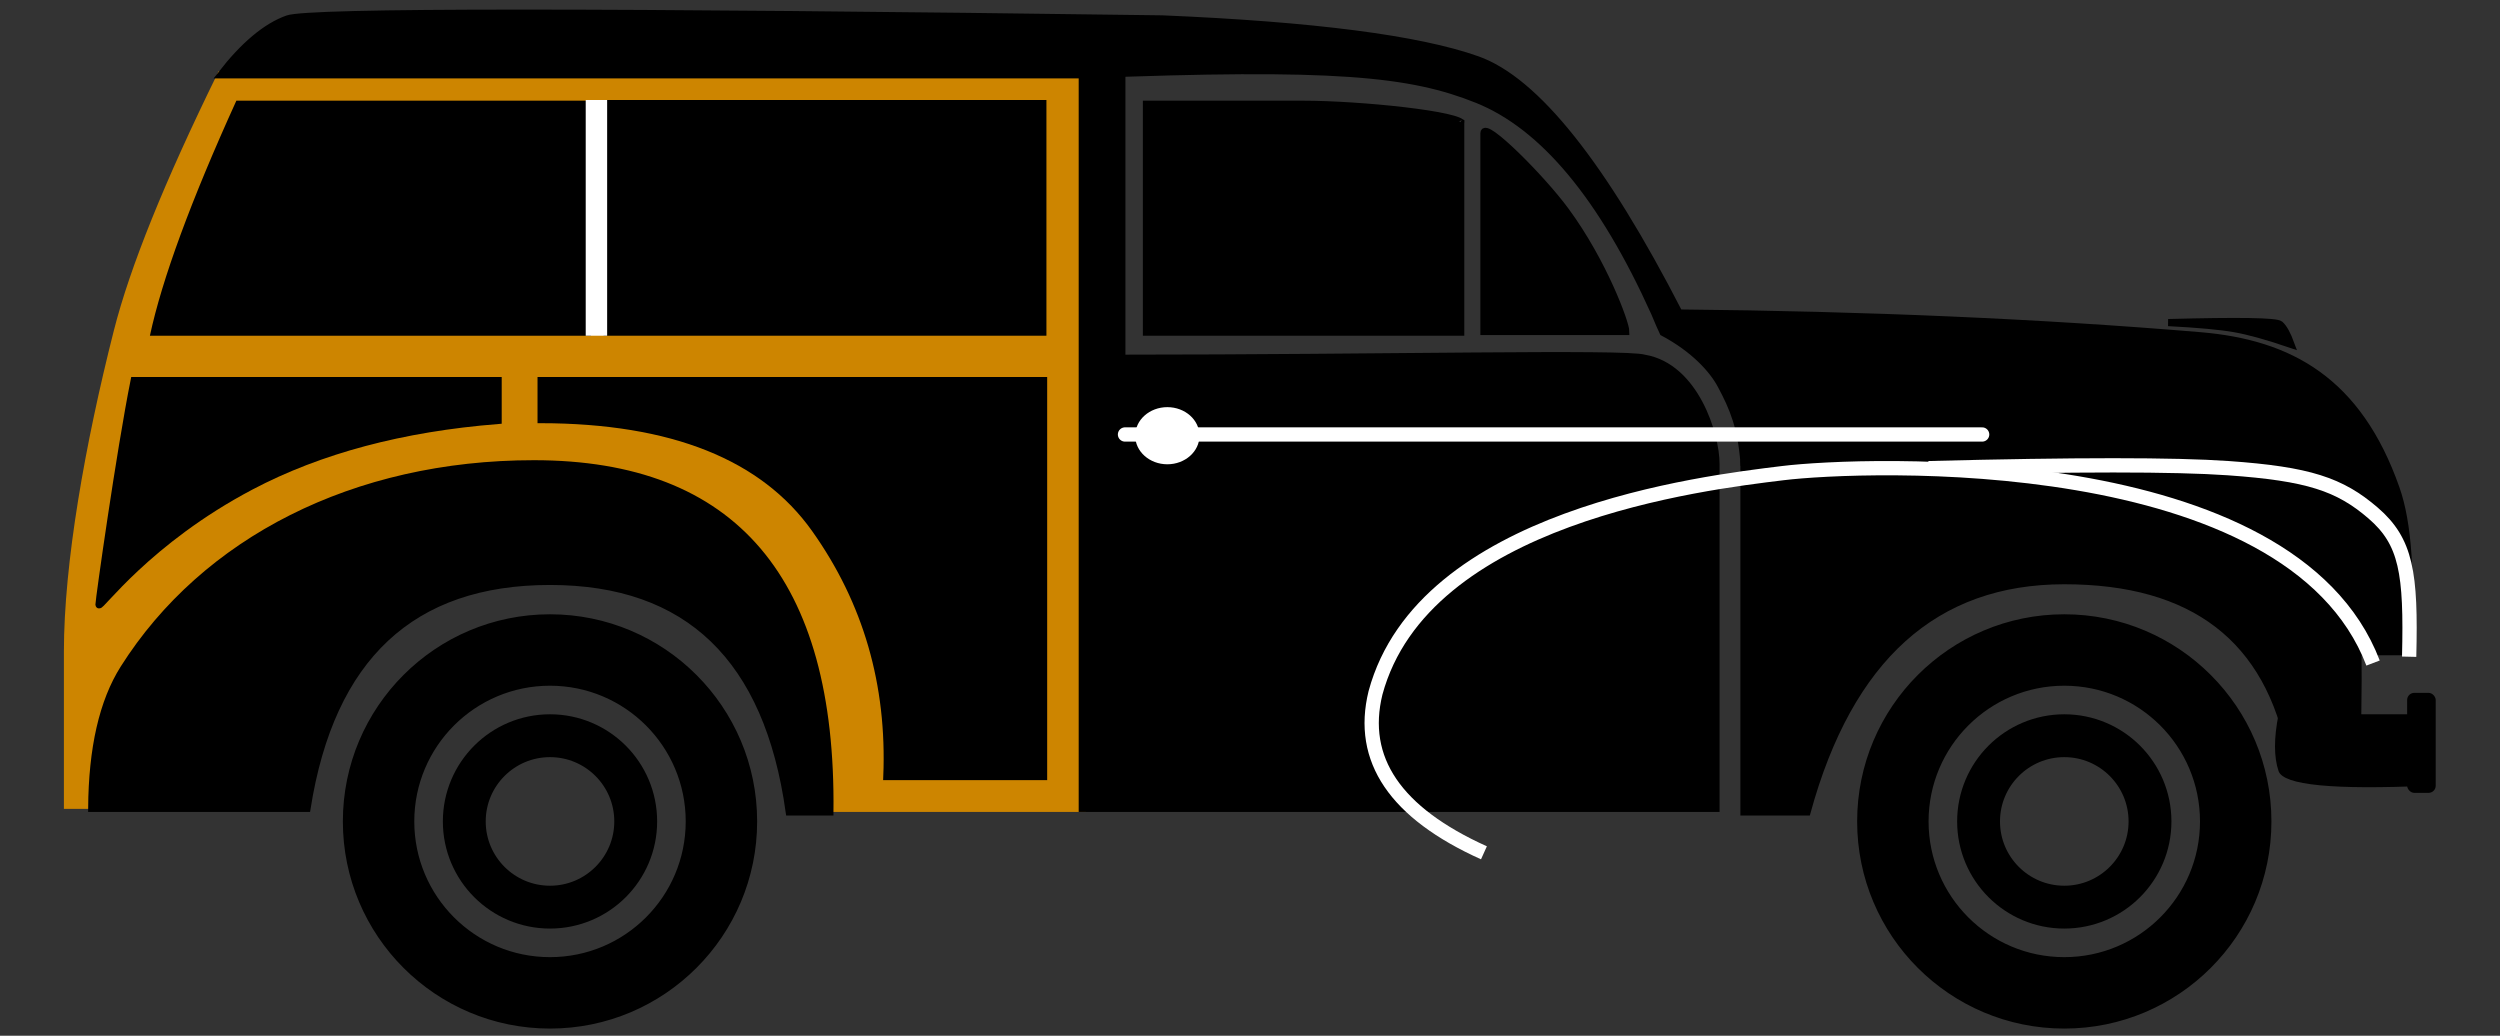 <?xml version="1.0" encoding="UTF-8"?>
<svg width="350px" height="145px" viewBox="0 0 350 145" version="1.1" xmlns="http://www.w3.org/2000/svg" xmlns:xlink="http://www.w3.org/1999/xlink">
    <rect x="0" y="0" width="350" height="145" fill="#333333" stroke="none"/>
    <!-- Generator: Sketch 52.3 (67297) - http://www.bohemiancoding.com/sketch -->
    <title>Artboard</title>
    <desc>Created with Sketch.</desc>
    <g id="Artboard" stroke="none" stroke-width="1" fill="none" fill-rule="evenodd">
        <g id="morris-black" transform="translate(9, 1)">
            <path d="M5.999,96.669 C18.911,71.537 45.706,63.652 68,63.752 C94.317,63.869 107.476,80.01 107.476,112.175 L142.516,112.175 L142.516,9.481 L21.923,9.481 C14.489,24.63 9.655,36.605 7.422,45.406 C3.381,61.329 0.446,77.99 0.446,90.235 C0.446,91.974 0.446,98.854 0.446,111.741 L3.84,111.741 C3.86,104.456 4.579,99.431 5.999,96.669 Z" id="Wood-edge" stroke="#CD8500" fill="#CD8500"></path>
            <path d="M151.5,13.596 L151.5,45.5 L195.5,45.5 C195.5,32.845 195.5,32.736 195.5,24.216 C195.5,20.749 195.5,20.749 195.5,18.412 C195.5,16.744 195.5,16.647 195.5,16.106 C195.431,16.054 195.315,15.991 195.156,15.924 C194.78,15.765 194.208,15.597 193.466,15.43 C192.036,15.107 190.009,14.79 187.603,14.508 C182.936,13.959 177.336,13.596 173.5,13.596 C168.413,13.596 161.079,13.596 151.5,13.596 Z M195.518,16.118 C195.518,16.119 195.518,16.12 195.517,16.119 C195.515,16.117 195.512,16.115 195.51,16.113 Z" id="Rectangle" stroke="#000000" fill="#000000"></path>
            <rect id="Rectangle" fill="#000000" x="75.5" y="13" width="62" height="33"></rect>
            <path d="M3.84,112.175 L33.982,112.175 C37.327,90.989 48.667,80.396 68,80.396 C87.333,80.396 98.498,91.155 101.495,112.671 L107.187,112.671 C107.546,80.176 93.733,63.928 65.747,63.928 C40.621,63.928 19.63,74.704 8.323,92.585 C5.389,97.224 3.895,103.754 3.84,112.175 Z" id="fender" stroke="#000000" fill="#000000"></path>
            <g id="wheel-back" transform="translate(39, 85)" stroke="#000000">
                <path d="M29,57.5 C44.74,57.5 57.5,44.74 57.5,29 C57.5,13.26 44.74,0.5 29,0.5 C13.26,0.5 0.5,13.26 0.5,29 C0.5,44.74 13.26,57.5 29,57.5 Z M29,48.5 C18.23,48.5 9.5,39.77 9.5,29 C9.5,18.23 18.23,9.5 29,9.5 C39.77,9.5 48.5,18.23 48.5,29 C48.5,39.77 39.77,48.5 29,48.5 Z" id="Combined-Shape" fill="#000000"></path>
                <circle id="Oval" stroke-width="6" cx="29" cy="29" r="12"></circle>
            </g>
            <g id="wheel-front" transform="translate(251, 85)" stroke="#000000">
                <path d="M29,57.5 C44.74,57.5 57.5,44.74 57.5,29 C57.5,13.26 44.74,0.5 29,0.5 C13.26,0.5 0.5,13.26 0.5,29 C0.5,44.74 13.26,57.5 29,57.5 Z M29,48.5 C18.23,48.5 9.5,39.77 9.5,29 C9.5,18.23 18.23,9.5 29,9.5 C39.77,9.5 48.5,18.23 48.5,29 C48.5,39.77 39.77,48.5 29,48.5 Z" id="Combined-Shape" fill="#000000"></path>
                <circle id="Oval" stroke-width="6" cx="29" cy="29" r="12"></circle>
            </g>
            <path d="M115.159,107.723 L137.104,107.723 L137.104,52.28 L66.753,52.28 L66.753,57.745 C85.104,57.783 97.891,62.892 105.115,73.072 C112.338,83.251 115.686,94.802 115.159,107.723 Z" id="Path" stroke="#000000" fill="#000000"></path>
            <path d="M60.739,52.28 L60.739,57.86 C47.302,58.93 35.759,62.008 26.111,67.093 C11.639,74.721 4.857,84.318 4.857,83.653 C4.857,82.989 7.785,62.261 9.781,52.28 C9.781,52.28 26.767,52.28 60.739,52.28 Z" id="Path-2" stroke="#000000" fill="#000000"></path>
            <path d="M73.739,13.096 L24.091,13.096 C17.72,27.114 13.686,38.082 11.987,46 C11.987,46 32.571,46 73.739,46 L73.739,13.096 Z" id="Path-3" fill="#000000"></path>
            <path d="M142.516,63.928 L142.516,112.175 L231.24,112.175 C231.24,82.69 231.24,66.608 231.24,63.928 C231.24,59.908 228.337,50.367 221.21,49.151 C218.547,48.341 184.359,49.151 148.06,49.151 L148.06,9.481 L142.516,9.481 L142.516,63.752 L142.516,63.928 Z" id="Path" stroke="#000000" fill="#000000"></path>
            <path d="M235.154,112.671 L235.154,63.928 C285.728,62.828 313.886,66.864 319.626,76.036 C320.813,77.933 321.3,85.588 321.086,99 L311.748,104.694 C308.663,88.429 298.08,80.297 280,80.297 C261.92,80.297 249.918,91.089 243.993,112.671 L235.154,112.671 Z" id="Path-5" stroke="#000000" fill="#000000"></path>
            <path d="M310,99 L331,99 L331,109 C317.667,109.601 310.667,108.918 310,106.953 C309.333,104.987 309.333,102.336 310,99 Z" id="Rectangle" fill="#000000"></path>
            <rect id="Rectangle" fill="#000000" x="328" y="96" width="4" height="14" rx="1"></rect>
            <path d="M222.653,42.821 C215.354,26.611 207.068,16.647 197.797,12.928 C188.526,9.209 177.879,8.058 142.516,9.474 L21.923,9.474 C25.139,5.327 28.253,2.718 31.265,1.646 C34.277,0.575 75.091,0.575 153.705,1.646 C174.891,2.539 189.589,4.44 197.797,7.35 C206.006,10.259 215.432,22.083 226.075,42.821 C252.373,43.072 276.681,44.132 299,46 C311.59,47.054 321.135,52.28 326.445,67.38 C328.15,72.207 328.668,79.825 328,90.235 L321.135,90.235 C323.598,77.417 317.643,69.799 303.27,67.38 C281.711,63.752 235.154,63.752 235.154,63.752 C234.788,58.879 233.653,56.094 231.902,52.854 C230.769,50.759 228.208,47.864 223.835,45.539 C223.565,44.976 223.171,44.07 222.653,42.821 Z" id="Path" stroke="#000000" fill="#000000"></path>
            <path d="M198.752,17.639 C198.752,19.346 198.752,28.601 198.752,45.406 C211.992,45.406 218.612,45.406 218.612,45.406 C218.612,44.232 215.487,35.712 210.193,28.512 C206.756,23.837 198.752,15.886 198.752,17.639 Z" id="Path-7" stroke="#000000" fill="#000000"></path>
            <rect id="Rectangle" fill="#FFFFFF" x="73" y="13" width="3" height="33"></rect>
            <path d="M198.752,118.394 C186.342,112.798 181.281,105.333 183.57,96 C190.264,71.241 229.364,66.609 240.57,65.24 C251.776,63.87 311.628,61.483 323.228,91.826" id="Path-4" stroke="#FFFFFF" stroke-width="2"></path>
            <path d="M148.5,59.828 L268.5,59.828" id="Line" stroke="#FFFFFF" stroke-width="2" stroke-linecap="round"></path>
            <ellipse id="Oval" fill="#FFFFFF" cx="154.428" cy="60" rx="4.5" ry="4"></ellipse>
            <path d="M261,64.543 C281.493,64.016 295.48,64.016 302.96,64.543 C314.18,65.335 318.564,66.804 323.228,70.819 C327.892,74.834 328.565,79.218 328.282,90.941" id="Path-6" stroke="#FFFFFF" stroke-width="2"></path>
            <path d="M294.55,44.162 C304.466,43.894 309.68,43.979 310.192,44.417 C310.704,44.855 311.221,45.787 311.744,47.214 C308.498,46.107 305.872,45.375 303.867,45.019 C301.862,44.663 298.756,44.377 294.55,44.162 Z" id="Path-8" stroke="#000000" fill="#000000"></path>
        </g>
    </g>
</svg>
